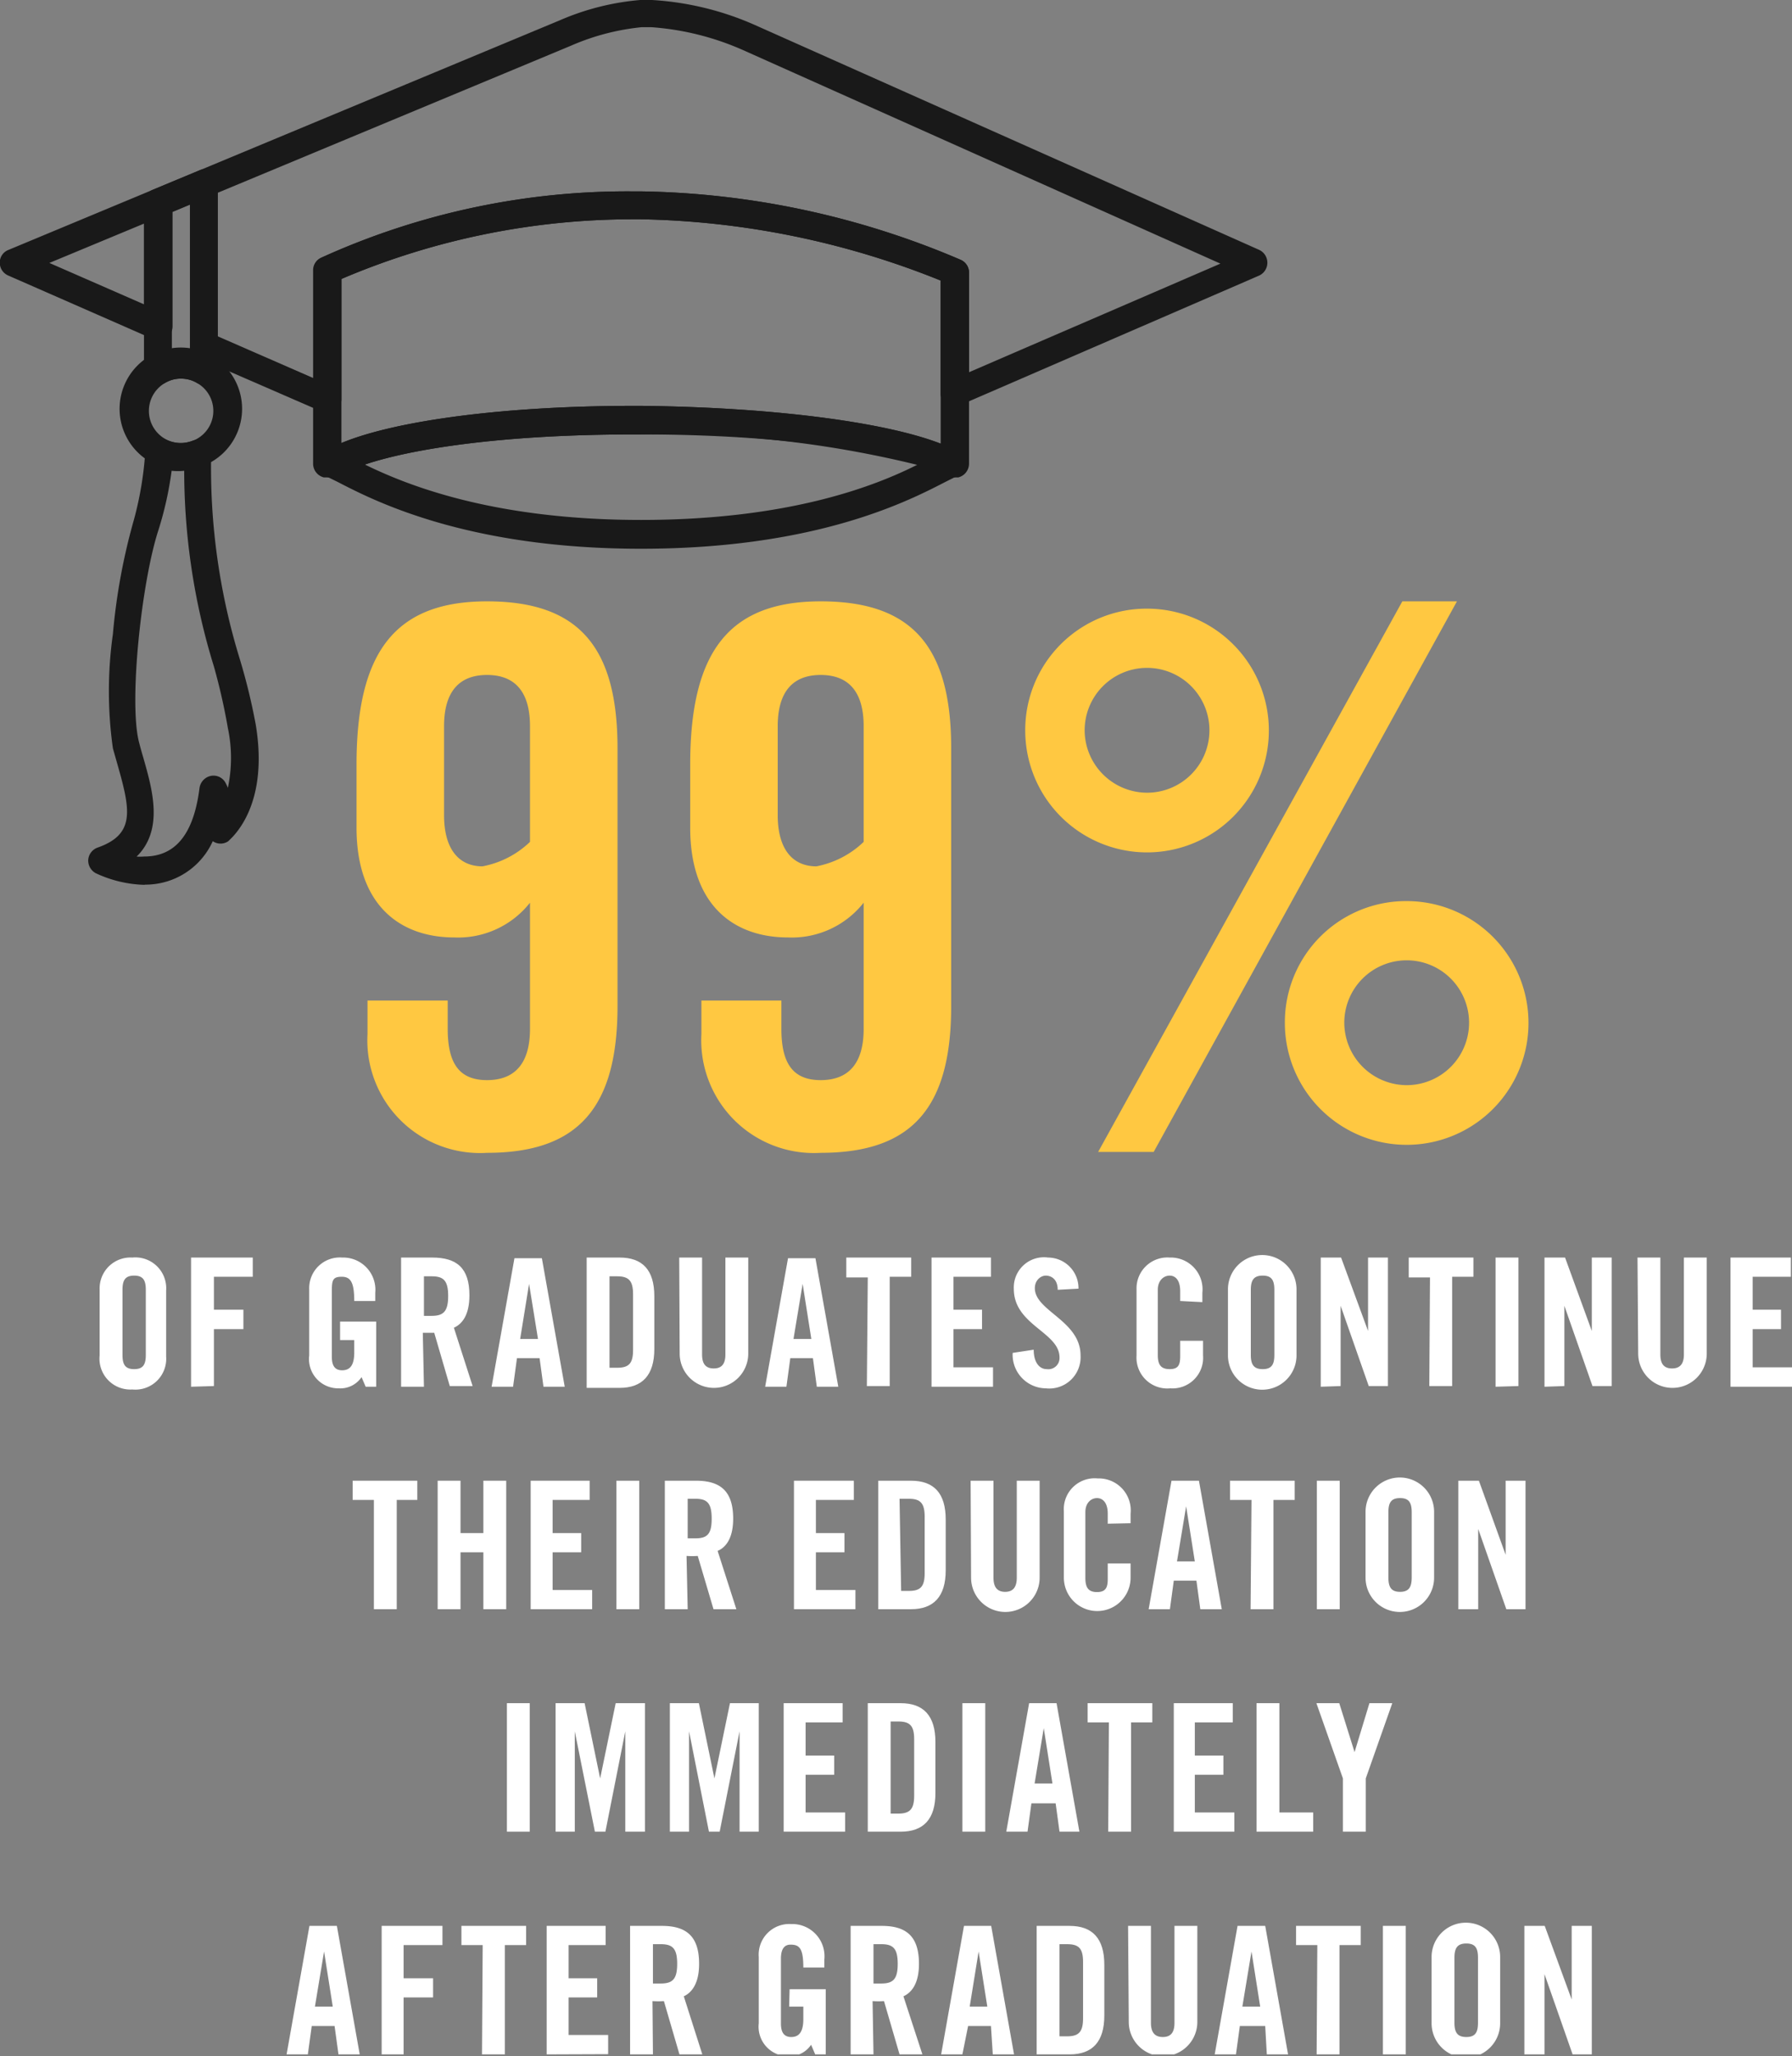 <svg xmlns="http://www.w3.org/2000/svg" xmlns:xlink="http://www.w3.org/1999/xlink" viewBox="0 0 78.41 89.93"><rect x="0" y="0" width="78.41" height="89.93" fill="#808080" stroke="none"/><defs><style>.cls-1,.cls-4{fill:none;}.cls-2{fill:#fff;}.cls-3{clip-path:url(#clip-path);}.cls-4{stroke:#fff;stroke-miterlimit:10;stroke-width:0.15px;}.cls-5{fill:#191919;}.cls-6{fill:#ffc841;}</style><clipPath id="clip-path" transform="translate(-15.64 0)"><rect class="cls-1" width="113.89" height="89.85"/></clipPath></defs><g id="Layer_2" data-name="Layer 2"><g id="Layer_1-2" data-name="Layer 1"><path class="cls-2" d="M20,56.39A1.35,1.35,0,0,1,21.43,55a1.35,1.35,0,0,1,1.48,1.44v2.89a1.35,1.35,0,0,1-1.48,1.44A1.35,1.35,0,0,1,20,59.28Zm1,2.87c0,.42.12.62.51.62s.51-.2.51-.62V56.41c0-.42-.12-.62-.51-.62s-.51.2-.51.62Z" transform="translate(-15.64 0)"/><path class="cls-2" d="M24,60.65V55H26.7v.84H25v1.44h1.29v.85H25v2.49Z" transform="translate(-15.64 0)"/><path class="cls-2" d="M30.52,57.8H32.1v2.85h-.46l-.18-.42a1.12,1.12,0,0,1-1,.49,1.28,1.28,0,0,1-1.29-1.44V56.39A1.34,1.34,0,0,1,30.61,55a1.41,1.41,0,0,1,1.45,1.54v.36h-.92c0-.84-.17-1.06-.55-1.06s-.43.14-.43.61v2.89c0,.36.11.59.45.59s.53-.21.53-.78v-.54h-.62Z" transform="translate(-15.64 0)"/><path class="cls-2" d="M34.19,60.65h-1V55h1.36c1.08,0,1.63.46,1.63,1.65,0,.91-.35,1.27-.68,1.42l.82,2.55h-1l-.68-2.33-.5,0Zm0-3.1h.34c.52,0,.72-.2.72-.87s-.2-.86-.72-.86h-.34Z" transform="translate(-15.64 0)"/><path class="cls-2" d="M38.09,60.65h-.94l1-5.62h1.2l1,5.62h-.93l-.17-1.25H38.26Zm.31-2.09h.78l-.39-2.41h0Z" transform="translate(-15.64 0)"/><path class="cls-2" d="M41.31,55h1.44c1,0,1.52.54,1.52,1.69V59c0,1.15-.53,1.7-1.52,1.7H41.31Zm1,4.82h.33c.52,0,.7-.19.7-.78V56.61c0-.59-.18-.79-.7-.79h-.33Z" transform="translate(-15.64 0)"/><path class="cls-2" d="M45.36,55h1v4.24c0,.41.16.61.51.61s.51-.2.51-.61V55h1v4.2a1.48,1.48,0,1,1-3,0Z" transform="translate(-15.64 0)"/><path class="cls-2" d="M50.05,60.65h-.93l1-5.62h1.2l1,5.62h-.94l-.17-1.25H50.22Zm.31-2.09h.78l-.38-2.41h0Z" transform="translate(-15.64 0)"/><path class="cls-2" d="M53.61,55.87h-.94V55h2.84v.84h-.94v4.78h-1Z" transform="translate(-15.64 0)"/><path class="cls-2" d="M56.4,60.65V55H59v.84H57.36v1.44h1.25v.85H57.36V59.8h1.73v.85Z" transform="translate(-15.64 0)"/><path class="cls-2" d="M61.92,56.41c0-.48-.3-.62-.52-.62s-.48.2-.48.55c0,1,2,1.42,2,2.94a1.37,1.37,0,0,1-1.52,1.44,1.47,1.47,0,0,1-1.45-1.55l.92-.14c0,.57.26.85.57.85a.49.49,0,0,0,.56-.51c0-1.11-2-1.41-2-3A1.32,1.32,0,0,1,61.5,55a1.34,1.34,0,0,1,1.33,1.36Z" transform="translate(-15.64 0)"/><path class="cls-2" d="M67.28,56.9v-.43c0-.48-.21-.68-.46-.68s-.52.2-.52.62v2.85c0,.42.13.62.52.62s.46-.2.46-.57v-.67h1v.64a1.34,1.34,0,0,1-1.43,1.44,1.35,1.35,0,0,1-1.48-1.44V56.39A1.35,1.35,0,0,1,66.82,55a1.39,1.39,0,0,1,1.43,1.54v.41Z" transform="translate(-15.64 0)"/><path class="cls-2" d="M69.37,56.39a1.48,1.48,0,0,1,3,0v2.89a1.48,1.48,0,0,1-3,0Zm1,2.87c0,.42.13.62.52.62s.51-.2.51-.62V56.41c0-.42-.12-.62-.51-.62s-.52.2-.52.62Z" transform="translate(-15.64 0)"/><path class="cls-2" d="M73.43,60.65V55h.89l1.18,3.21h0V55h.87v5.62h-.84l-1.23-3.51h0v3.51Z" transform="translate(-15.64 0)"/><path class="cls-2" d="M78.21,55.87h-.93V55h2.83v.84h-.93v4.78h-1Z" transform="translate(-15.64 0)"/><path class="cls-2" d="M81.08,60.65V55h1v5.62Z" transform="translate(-15.64 0)"/><path class="cls-2" d="M83.22,60.65V55h.9l1.17,3.21h0V55h.87v5.62h-.84l-1.23-3.51h0v3.51Z" transform="translate(-15.64 0)"/><path class="cls-2" d="M87.29,55h1v4.24c0,.41.16.61.51.61s.52-.2.52-.61V55h1v4.2a1.48,1.48,0,1,1-3,0Z" transform="translate(-15.64 0)"/><path class="cls-2" d="M91.36,60.65V55H94v.84H92.33v1.44h1.24v.85H92.33V59.8h1.73v.85Z" transform="translate(-15.64 0)"/><path class="cls-2" d="M32,65.6h-.93v-.84h2.83v.84H33v4.78H32Z" transform="translate(-15.64 0)"/><path class="cls-2" d="M34.79,70.38V64.76h1v2.29h1V64.76h1v5.62h-1V67.89h-1v2.49Z" transform="translate(-15.64 0)"/><path class="cls-2" d="M38.86,70.38V64.76h2.58v.84H39.82v1.45h1.25v.84H39.82v1.65h1.73v.84Z" transform="translate(-15.64 0)"/><path class="cls-2" d="M42.61,70.38V64.76h1v5.62Z" transform="translate(-15.64 0)"/><path class="cls-2" d="M45.73,70.38h-1V64.76h1.36c1.08,0,1.63.46,1.63,1.66,0,.9-.35,1.27-.68,1.41l.82,2.55h-1l-.69-2.33a3.62,3.62,0,0,1-.49,0Zm0-3.1h.34c.52,0,.71-.19.71-.86s-.19-.87-.71-.87h-.34Z" transform="translate(-15.64 0)"/><path class="cls-2" d="M50.38,70.38V64.76H53v.84H51.34v1.45h1.25v.84H51.34v1.65h1.73v.84Z" transform="translate(-15.64 0)"/><path class="cls-2" d="M54.07,64.76H55.5c1,0,1.52.54,1.52,1.7v2.22c0,1.15-.53,1.7-1.52,1.7H54.07Zm1,4.82h.34c.51,0,.69-.19.69-.78V66.34c0-.59-.18-.79-.69-.79H55Z" transform="translate(-15.64 0)"/><path class="cls-2" d="M58.11,64.76h1V69c0,.41.16.62.51.62s.51-.21.51-.62V64.76h1V69a1.48,1.48,0,1,1-3,0Z" transform="translate(-15.64 0)"/><path class="cls-2" d="M64.11,66.64V66.2c0-.48-.22-.68-.47-.68s-.51.2-.51.62V69c0,.42.12.63.51.63s.47-.21.47-.57v-.68h1V69a1.46,1.46,0,0,1-2.92,0v-2.9a1.35,1.35,0,0,1,1.48-1.44,1.4,1.4,0,0,1,1.44,1.54v.42Z" transform="translate(-15.64 0)"/><path class="cls-2" d="M66.83,70.38H65.9l1-5.62h1.2l1,5.62h-.94l-.17-1.25H67Zm.31-2.09h.78l-.38-2.41h0Z" transform="translate(-15.64 0)"/><path class="cls-2" d="M70.4,65.6h-.94v-.84h2.83v.84h-.93v4.78h-1Z" transform="translate(-15.64 0)"/><path class="cls-2" d="M73.26,70.38V64.76h1v5.62Z" transform="translate(-15.64 0)"/><path class="cls-2" d="M75.39,66.12a1.48,1.48,0,0,1,3,0V69a1.48,1.48,0,0,1-3,0Zm1,2.87c0,.42.12.63.51.63s.51-.21.51-.63V66.14c0-.42-.12-.62-.51-.62s-.51.2-.51.62Z" transform="translate(-15.64 0)"/><path class="cls-2" d="M79.45,70.38V64.76h.9L81.52,68h0V64.76h.87v5.62h-.84l-1.23-3.51h0v3.51Z" transform="translate(-15.64 0)"/><path class="cls-2" d="M37.82,80.11V74.49h1v5.62Z" transform="translate(-15.64 0)"/><path class="cls-2" d="M43.86,74.49v5.62H43V75.72h0l-.87,4.39h-.46l-.88-4.39h0v4.39h-.84V74.49h1.27l.68,3.29h0l.68-3.29Z" transform="translate(-15.64 0)"/><path class="cls-2" d="M48.84,74.49v5.62H48V75.72h0l-.87,4.39h-.47l-.87-4.39h0v4.39h-.84V74.49h1.27l.68,3.29h0l.68-3.29Z" transform="translate(-15.64 0)"/><path class="cls-2" d="M49.93,80.11V74.49h2.58v.84H50.89v1.45h1.25v.84H50.89v1.65h1.73v.84Z" transform="translate(-15.64 0)"/><path class="cls-2" d="M53.61,74.49h1.44c1,0,1.52.55,1.52,1.7v2.23c0,1.15-.53,1.69-1.52,1.69H53.61Zm1,4.83h.33c.52,0,.7-.2.7-.79V76.07c0-.59-.18-.78-.7-.78h-.33Z" transform="translate(-15.64 0)"/><path class="cls-2" d="M57.75,80.11V74.49h1v5.62Z" transform="translate(-15.64 0)"/><path class="cls-2" d="M60.6,80.11h-.93l1-5.62h1.2l1,5.62H62l-.17-1.24H60.77ZM60.91,78h.78l-.38-2.42h0Z" transform="translate(-15.64 0)"/><path class="cls-2" d="M64.16,75.33h-.93v-.84h2.83v.84h-.93v4.78h-1Z" transform="translate(-15.64 0)"/><path class="cls-2" d="M67,80.11V74.49h2.58v.84H67.92v1.45h1.25v.84H67.92v1.65h1.73v.84Z" transform="translate(-15.64 0)"/><path class="cls-2" d="M70.62,80.11V74.49h1v4.78H73.1v.84Z" transform="translate(-15.64 0)"/><path class="cls-2" d="M75.4,80.11h-1V77.78l-1.16-3.29h1l.67,2.14h0l.65-2.14h1L75.4,77.78Z" transform="translate(-15.64 0)"/><g class="cls-3"><path class="cls-2" d="M29.11,89.85h-.93l1-5.62h1.2l1,5.62h-.93l-.17-1.24H29.28Zm.31-2.09h.78l-.38-2.41h0Z" transform="translate(-15.64 0)"/><path class="cls-2" d="M32.34,89.85V84.23H35v.84H33.3v1.45h1.29v.84H33.3v2.49Z" transform="translate(-15.64 0)"/><path class="cls-2" d="M36.76,85.07h-.93v-.84h2.83v.84h-.93v4.78h-1Z" transform="translate(-15.64 0)"/><path class="cls-2" d="M39.56,89.85V84.23h2.58v.84H40.52v1.45h1.25v.84H40.52V89h1.73v.84Z" transform="translate(-15.64 0)"/><path class="cls-2" d="M44.21,89.85h-1V84.23H44.6c1.08,0,1.63.46,1.63,1.66,0,.9-.35,1.27-.67,1.42l.81,2.54h-1l-.68-2.33a3.73,3.73,0,0,1-.5,0Zm0-3.1h.34c.52,0,.72-.19.72-.86s-.2-.86-.72-.86h-.34Z" transform="translate(-15.64 0)"/><path class="cls-2" d="M50.19,87h1.58v2.85h-.46l-.18-.42a1.14,1.14,0,0,1-1,.5,1.29,1.29,0,0,1-1.29-1.44v-2.9a1.34,1.34,0,0,1,1.42-1.44,1.41,1.41,0,0,1,1.45,1.55v.35h-.92c0-.84-.17-1-.56-1-.23,0-.42.14-.42.61V88.5c0,.35.11.59.45.59s.53-.22.53-.78v-.55h-.62Z" transform="translate(-15.64 0)"/><path class="cls-2" d="M53.86,89.85h-1V84.23h1.36c1.08,0,1.63.46,1.63,1.66,0,.9-.35,1.27-.68,1.42L56,89.85H55l-.68-2.33a3.73,3.73,0,0,1-.5,0Zm0-3.1h.34c.52,0,.72-.19.72-.86s-.2-.86-.72-.86h-.34Z" transform="translate(-15.64 0)"/><path class="cls-2" d="M57.75,89.85h-.93l1-5.62h1.19l1,5.62h-.93L59,88.61h-1Zm.32-2.09h.77l-.38-2.41h0Z" transform="translate(-15.64 0)"/><path class="cls-2" d="M61,84.23h1.44c1,0,1.52.55,1.52,1.7v2.22c0,1.16-.53,1.7-1.52,1.7H61Zm1,4.83h.33c.52,0,.7-.2.7-.79V85.81c0-.59-.18-.78-.7-.78H62Z" transform="translate(-15.64 0)"/><path class="cls-2" d="M65,84.23h1v4.24c0,.42.17.62.52.62s.51-.2.51-.62V84.23h1v4.2a1.48,1.48,0,1,1-3,0Z" transform="translate(-15.64 0)"/><path class="cls-2" d="M69.72,89.85h-.93l1-5.62H71l1,5.62h-.93L71,88.61H69.89ZM70,87.76h.78l-.38-2.41h0Z" transform="translate(-15.64 0)"/><path class="cls-2" d="M73.28,85.07h-.93v-.84h2.83v.84h-.93v4.78h-1Z" transform="translate(-15.64 0)"/><path class="cls-2" d="M76.15,89.85V84.23h1v5.62Z" transform="translate(-15.64 0)"/><path class="cls-2" d="M78.28,85.59a1.48,1.48,0,0,1,3,0v2.9a1.48,1.48,0,0,1-3,0Zm1,2.88c0,.42.13.62.52.62s.51-.2.51-.62V85.62c0-.42-.12-.62-.51-.62s-.52.2-.52.62Z" transform="translate(-15.64 0)"/><path class="cls-2" d="M82.34,89.85V84.23h.89l1.18,3.22h0V84.23h.88v5.62h-.84l-1.23-3.51h0v3.51Z" transform="translate(-15.64 0)"/><path class="cls-4" d="M43.69,9h-.32A32.07,32.07,0,0,0,30,11.82v8.42l.17,0a44.25,44.25,0,0,1,13.23-1.81h.32a51.23,51.23,0,0,1,13.56,1.81l.16,0V11.87A36.51,36.51,0,0,0,43.69,9Z" transform="translate(-15.64 0)"/><path class="cls-5" d="M17.8,11.5l4.14,1.81V9.78Zm7.37,3.21,4.19,1.83V11.82a.6.6,0,0,1,.33-.54A32.38,32.38,0,0,1,43.37,8.37h.32a36.92,36.92,0,0,1,14,3,.61.61,0,0,1,.35.55v4.36l11-4.75L48.15,2.19a12,12,0,0,0-4-1h-.44A10.25,10.25,0,0,0,40.62,2h0L25.17,8.43ZM30,18.07a.49.49,0,0,1-.24-.05l-5.41-2.35a.62.62,0,0,1-.37-.56V8.94l-.79.33v5a.61.61,0,0,1-.85.56L16,12.05a.61.61,0,0,1-.37-.57.59.59,0,0,1,.38-.55L40.13.89A11.2,11.2,0,0,1,43.65,0l.52,0a13,13,0,0,1,4.47,1.08l22.1,9.85a.62.62,0,0,1,0,1.12L57.65,17.72a.63.63,0,0,1-.58,0,.6.6,0,0,1-.27-.51V12.27A36.76,36.76,0,0,0,43.68,9.59h-.31A32.48,32.48,0,0,0,30.58,12.2v5.26a.61.61,0,0,1-.28.51.56.56,0,0,1-.33.1" transform="translate(-15.64 0)"/><path class="cls-5" d="M43.37,17.75h.32c5.69.06,10.65.7,13.11,1.65V12.27A36.76,36.76,0,0,0,43.68,9.59h-.31A32.58,32.58,0,0,0,30.58,12.2v7.18c2.39-1,7.22-1.63,12.79-1.63M30.14,20.88H30l-.19,0a.62.62,0,0,1-.47-.59V11.82a.6.6,0,0,1,.33-.54A32.38,32.38,0,0,1,43.37,8.37h.32a36.92,36.92,0,0,1,14,3,.61.61,0,0,1,.35.55v8.37a.62.62,0,0,1-.47.59l-.18,0A.64.64,0,0,1,57,20.8C55.39,19.94,50.68,19,43.68,19h-.31c-6.86,0-11.43.91-12.91,1.82a.62.62,0,0,1-.32.09" transform="translate(-15.64 0)"/><path class="cls-5" d="M31.57,20.3c1.79.88,5.57,2.44,12.12,2.44S54,21.22,55.77,20.33A46.51,46.51,0,0,0,43.68,19h-.31c-5.61,0-9.69.61-11.8,1.33M43.69,24C36,24,31.93,21.86,30.4,21.07l-.47-.23a.6.6,0,0,1-.39-.51.59.59,0,0,1,.28-.58c2-1.21,7.31-2,13.55-2h.33c6.33.07,11.77.85,13.84,2a.6.6,0,0,1,.32.57.61.61,0,0,1-.4.53l-.44.22C55.5,21.85,51.46,24,43.69,24" transform="translate(-15.64 0)"/><path class="cls-5" d="M21.58,37.46a2.22,2.22,0,0,0,.37,0c1.38,0,2.17-1,2.42-3a.63.63,0,0,1,.52-.53.6.6,0,0,1,.64.35,1.78,1.78,0,0,1,.08.18,6.3,6.3,0,0,0,0-2.62A26.71,26.71,0,0,0,25,29.15a29,29,0,0,1-1.3-8.56,2.54,2.54,0,0,1-.55,0,15.29,15.29,0,0,1-.57,2.57c-.74,2.24-1.31,7.52-.86,9.29.06.24.13.48.2.72.39,1.37.9,3.15-.33,4.32M22,38.7a5.33,5.33,0,0,1-2.17-.51.63.63,0,0,1-.33-.58.62.62,0,0,1,.41-.54c1.65-.58,1.44-1.63.88-3.6l-.21-.74a17.92,17.92,0,0,1,0-5,26.78,26.78,0,0,1,.92-5A15,15,0,0,0,22,19.7a.64.64,0,0,1,.31-.48.6.6,0,0,1,.58,0,1.42,1.42,0,0,0,1.16.06.61.61,0,0,1,.57.06.64.64,0,0,1,.26.51,28.41,28.41,0,0,0,1.26,9,26.72,26.72,0,0,1,.69,2.84c.61,3.67-1.12,5-1.2,5.1a.6.6,0,0,1-.68,0,3.23,3.23,0,0,1-3,1.9" transform="translate(-15.64 0)"/><path class="cls-5" d="M23.16,9.27v6.1a2.62,2.62,0,0,1,.79,0V8.94Zm1.4,7.56a.64.64,0,0,1-.3-.08,1.37,1.37,0,0,0-.7-.19,1.32,1.32,0,0,0-.7.19.66.66,0,0,1-.61,0,.61.61,0,0,1-.31-.53V8.86a.62.62,0,0,1,.38-.56l2-.83a.61.61,0,0,1,.57,0,.6.6,0,0,1,.27.51v8.19a.63.63,0,0,1-.3.53.68.68,0,0,1-.31.08" transform="translate(-15.64 0)"/><path class="cls-5" d="M23.56,16.56a1.32,1.32,0,0,0-.7.19,1.41,1.41,0,0,0,.05,2.47,1.42,1.42,0,0,0,1.16.06,1.4,1.4,0,0,0,.19-2.53,1.34,1.34,0,0,0-.7-.19m0,4a2.74,2.74,0,0,1-1.22-.29,2.68,2.68,0,1,1,1.22.29" transform="translate(-15.64 0)"/></g><path class="cls-6" d="M35.23,43.76V45c0,1.53.52,2.24,1.72,2.24s1.88-.71,1.88-2.24V39.48A4,4,0,0,1,35.52,41c-2.33,0-4.28-1.36-4.28-4.8V33.44c0-4.93,1.69-7.14,5.71-7.14s5.71,2,5.71,6.43V44c0,4.41-1.69,6.42-5.71,6.42a4.93,4.93,0,0,1-5.23-5.19V43.76Zm3.6-12c0-1.53-.68-2.24-1.88-2.24s-1.88.71-1.88,2.24v3.89c0,1.53.68,2.24,1.68,2.24a4.08,4.08,0,0,0,2.08-1.07Z" transform="translate(-15.64 0)"/><path class="cls-6" d="M49.83,43.76V45c0,1.53.52,2.24,1.72,2.24s1.88-.71,1.88-2.24V39.48A4,4,0,0,1,50.12,41c-2.33,0-4.28-1.36-4.28-4.8V33.44c0-4.93,1.69-7.14,5.71-7.14s5.71,2,5.71,6.43V44c0,4.41-1.68,6.42-5.71,6.42a4.93,4.93,0,0,1-5.22-5.19V43.76Zm3.6-12c0-1.53-.68-2.24-1.88-2.24s-1.88.71-1.88,2.24v3.89c0,1.53.68,2.24,1.69,2.24a4.09,4.09,0,0,0,2.07-1.07Z" transform="translate(-15.64 0)"/><path class="cls-6" d="M65.83,26.62A5.33,5.33,0,1,1,60.5,32,5.31,5.31,0,0,1,65.83,26.62Zm0,8.05A2.73,2.73,0,1,0,63.1,32,2.74,2.74,0,0,0,65.83,34.67ZM79.39,26.3,66.12,50.38H63.69L77,26.3Zm-2.2,13.11a5.33,5.33,0,1,1-5.33,5.32A5.3,5.3,0,0,1,77.19,39.41Zm0,8.05a2.73,2.73,0,1,0-2.73-2.73A2.74,2.74,0,0,0,77.19,47.46Z" transform="translate(-15.64 0)"/></g></g></svg>